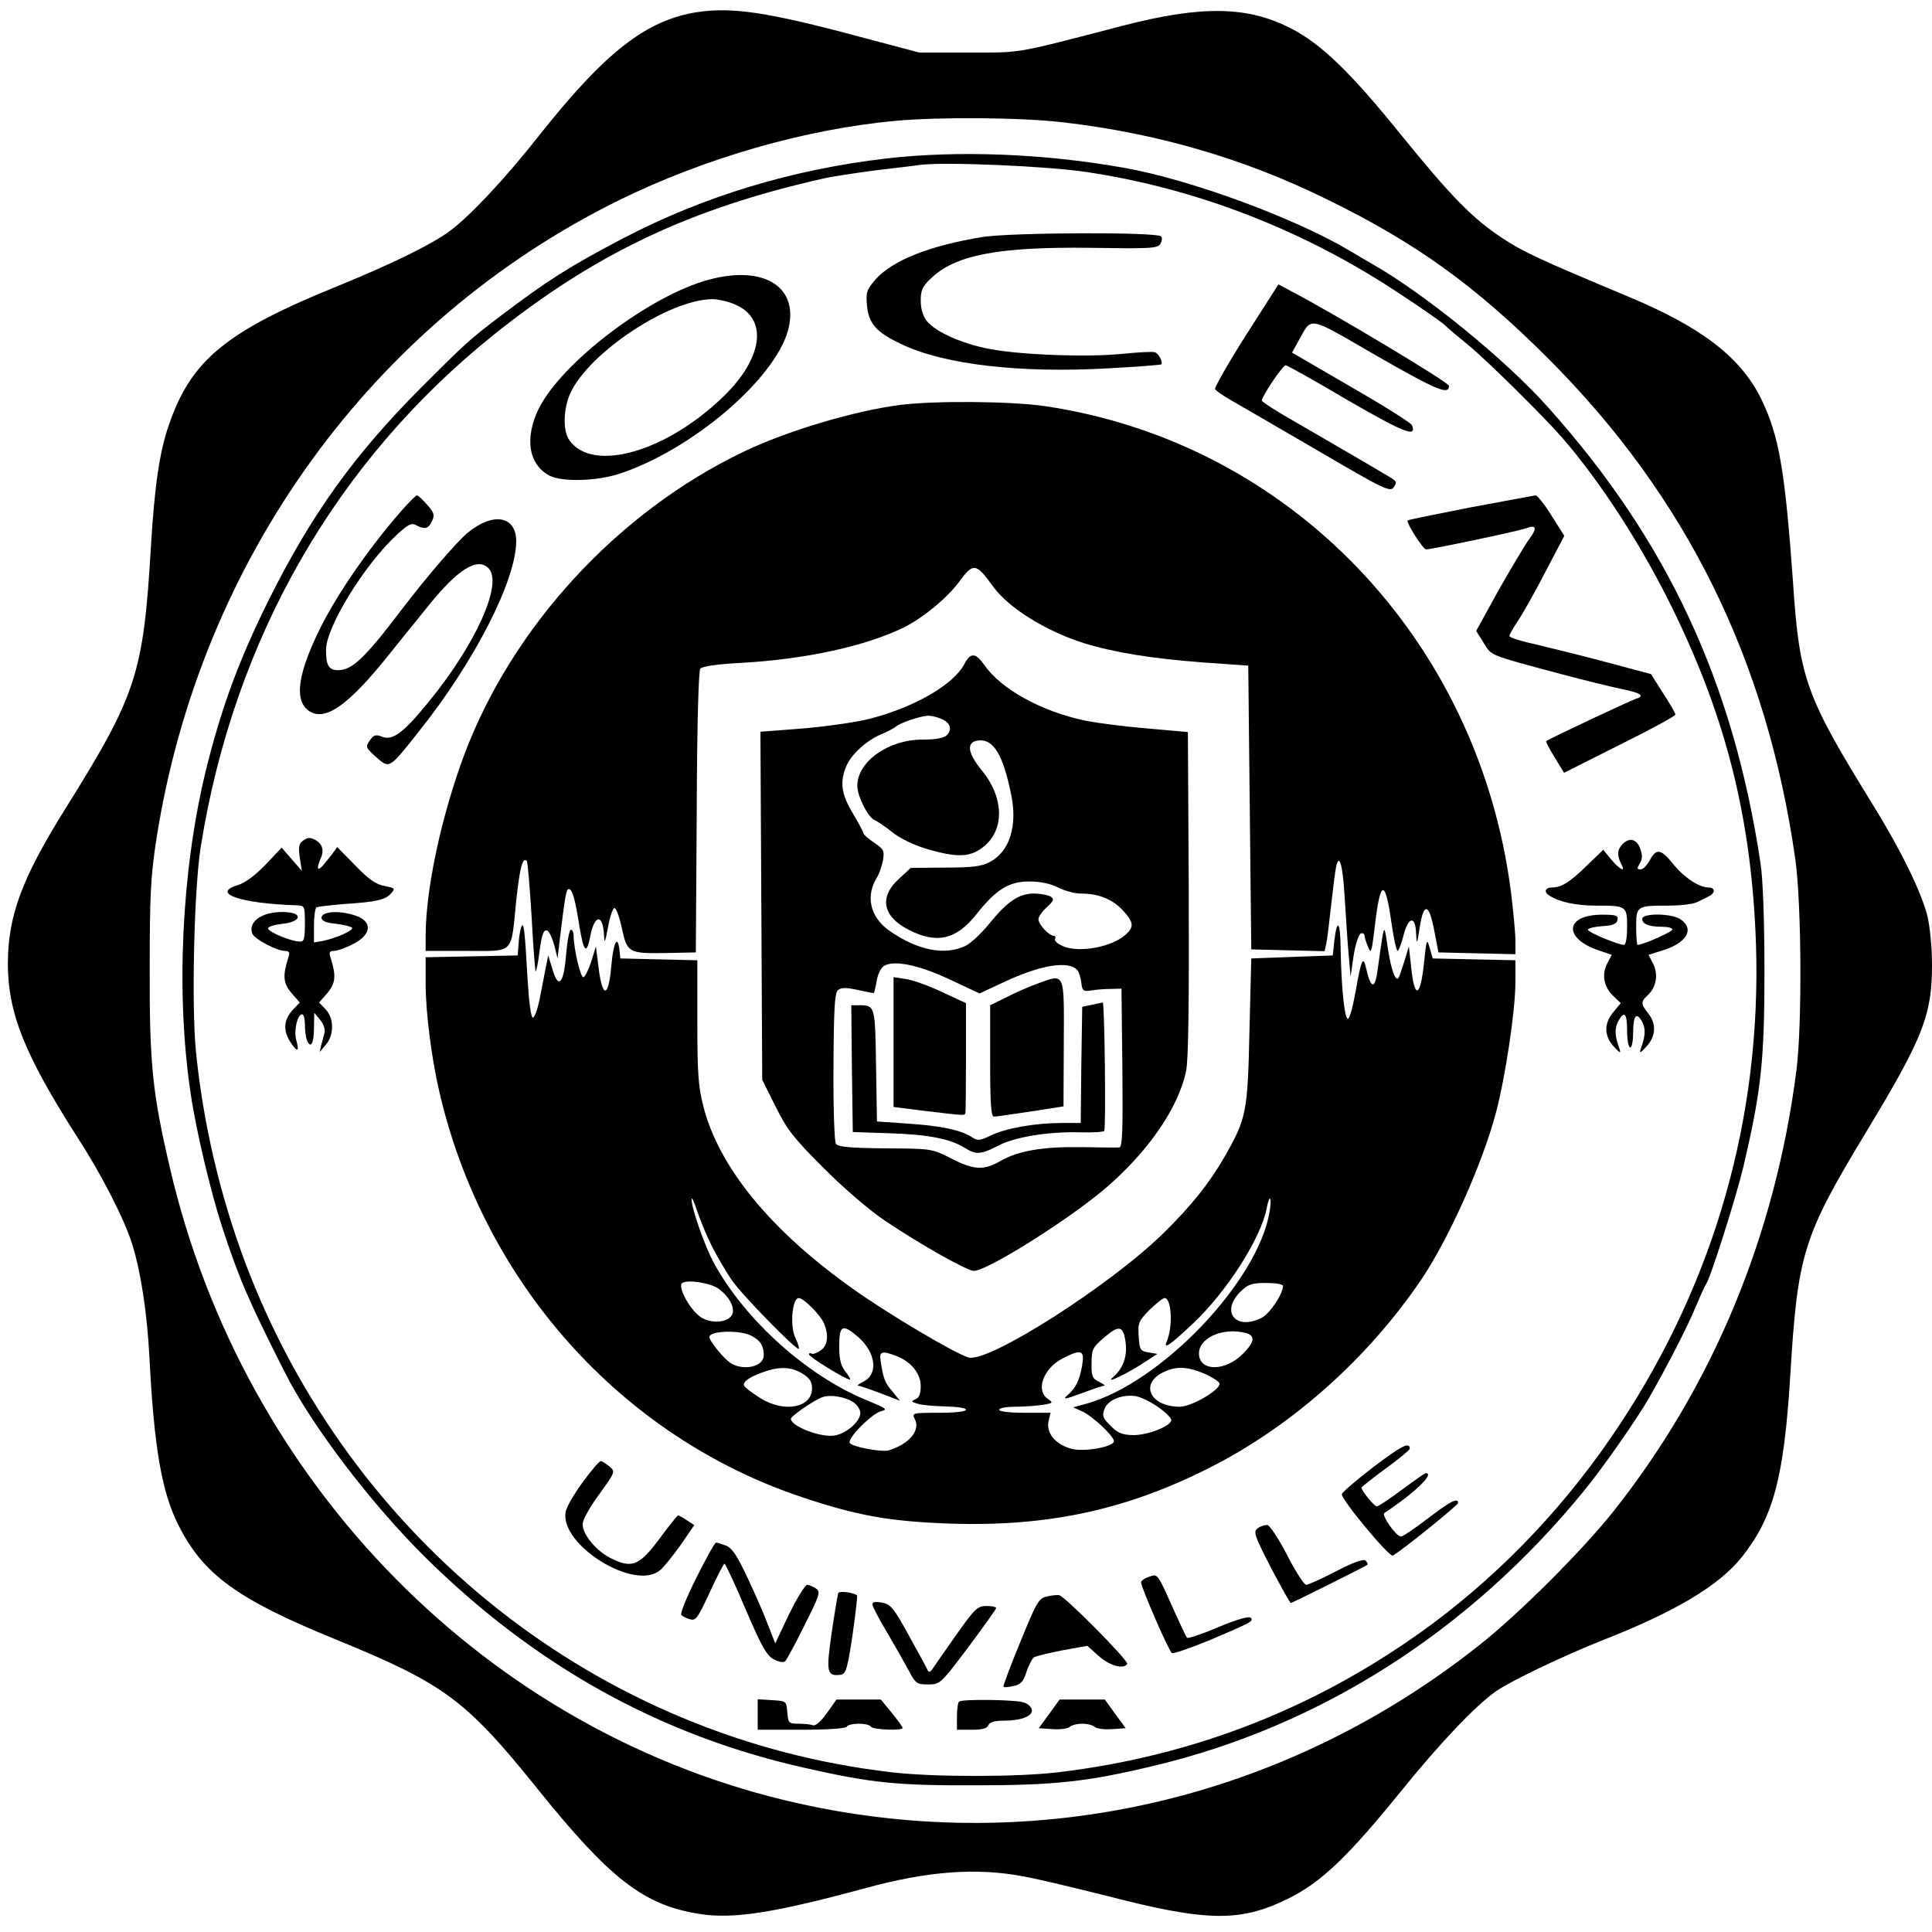 <?xml version="1.0" standalone="no"?>
<!DOCTYPE svg PUBLIC "-//W3C//DTD SVG 20010904//EN"
 "http://www.w3.org/TR/2001/REC-SVG-20010904/DTD/svg10.dtd">
<svg version="1.0" class="h-6 w-6 mr-1 text-white" xmlns="http://www.w3.org/2000/svg"
 width="640pt" height="640pt" viewBox="0 0 640 640"
 preserveAspectRatio="xMidYMid meet">
<g transform="translate(0,640) scale(0.1,-0.1)"
fill="#000000" stroke="none">
<path d="M2311 6360 c-170 -26 -306 -132 -526 -410 -112 -142 -228 -266 -296
-316 -61 -45 -193 -109 -364 -179 -376 -152 -492 -247 -566 -464 -30 -86 -47
-199 -59 -401 -25 -422 -47 -490 -281 -865 -146 -233 -192 -357 -193 -515 0
-166 55 -303 232 -580 80 -123 157 -275 181 -355 28 -92 48 -223 56 -370 15
-300 41 -448 96 -557 82 -163 193 -245 519 -378 363 -148 433 -201 670 -495
241 -300 353 -386 536 -415 112 -18 247 3 546 84 211 58 372 70 529 40 46 -8
170 -38 274 -64 332 -86 443 -88 601 -10 109 53 199 139 373 354 131 162 249
286 316 333 50 35 222 117 350 168 245 96 389 182 465 277 104 131 139 261
160 593 25 414 41 466 253 817 188 311 217 385 217 553 0 57 -7 126 -15 160
-21 82 -87 217 -182 371 -220 356 -242 415 -263 729 -27 378 -46 490 -106 614
-68 138 -198 238 -444 340 -298 125 -343 146 -413 192 -98 64 -172 140 -338
345 -163 202 -261 297 -359 348 -144 76 -297 79 -560 11 -365 -95 -331 -89
-510 -89 l-165 0 -200 53 c-302 81 -419 98 -534 81z m1209 -365 c312 -36 601
-120 875 -255 297 -145 493 -287 735 -529 457 -458 723 -997 817 -1656 21
-148 23 -551 4 -700 -70 -547 -276 -1044 -605 -1460 -104 -131 -314 -341 -446
-445 -645 -511 -1462 -701 -2255 -524 -1024 228 -1839 1053 -2083 2109 -57
244 -67 342 -66 655 0 246 3 305 22 430 145 927 715 1714 1533 2117 285 140
619 236 919 263 149 13 409 11 550 -5z"/>
<path d="M2935 5875 c-312 -37 -601 -124 -870 -264 -181 -95 -250 -139 -410
-260 -100 -76 -115 -90 -260 -235 -222 -223 -363 -419 -505 -704 -100 -201
-159 -363 -210 -572 -79 -330 -98 -734 -48 -1065 17 -117 66 -324 104 -440 56
-171 87 -243 207 -480 87 -174 283 -432 462 -610 364 -361 778 -592 1255 -700
229 -52 310 -60 575 -59 259 0 368 12 585 64 553 131 1048 447 1426 910 62 75
177 240 216 308 62 109 128 237 153 298 16 38 32 74 36 79 15 20 100 289 124
389 59 252 70 351 70 646 0 172 -5 307 -13 360 -90 600 -309 1070 -704 1511
-142 159 -409 376 -583 475 -11 6 -45 26 -75 44 -183 109 -532 237 -751 275
-269 47 -547 57 -784 30z m665 -45 c363 -54 721 -193 1035 -402 72 -47 139
-94 150 -104 11 -11 47 -41 80 -68 60 -49 252 -239 310 -306 129 -149 262
-355 365 -565 180 -367 263 -702 277 -1115 18 -569 -136 -1112 -452 -1590
-169 -256 -378 -478 -616 -656 -370 -275 -788 -441 -1245 -495 -133 -16 -414
-16 -549 0 -969 111 -1796 765 -2144 1692 -84 226 -138 459 -162 696 -15 155
-6 541 16 678 110 689 448 1278 973 1698 334 267 648 416 1087 515 28 7 104
18 170 27 66 8 136 16 155 19 81 10 420 -4 550 -24z"/>
<path d="M3255 5615 c-176 -29 -298 -77 -355 -141 -29 -34 -32 -42 -28 -86 6
-61 31 -89 114 -128 141 -68 395 -97 688 -80 93 5 170 11 173 13 6 7 -8 35
-21 40 -7 3 -55 0 -107 -5 -114 -12 -336 -4 -441 16 -91 17 -180 57 -208 93
-13 16 -20 41 -20 67 0 34 6 48 33 73 81 79 226 106 531 102 197 -3 220 -2
230 13 5 9 7 21 2 25 -15 15 -494 13 -591 -2z"/>
<path d="M2350 5474 c-197 -52 -490 -275 -566 -429 -47 -98 -33 -184 37 -221
42 -21 157 -18 232 7 239 79 511 311 557 473 40 143 -76 219 -260 170z m88
-84 c107 -48 89 -177 -42 -304 -190 -184 -434 -253 -510 -144 -22 30 -20 104
3 155 62 135 327 311 471 312 19 0 54 -8 78 -19z"/>
<path d="M4127 5289 c-59 -93 -105 -174 -102 -178 3 -5 24 -20 48 -34 23 -13
152 -88 286 -166 227 -133 246 -142 258 -125 11 16 10 20 -14 34 -60 36 -203
119 -310 181 -62 35 -113 68 -113 72 0 14 69 117 79 117 5 0 98 -52 206 -116
187 -108 230 -125 212 -82 -3 7 -93 64 -201 126 l-196 114 20 36 c48 85 25 89
261 -47 199 -114 239 -131 239 -99 0 11 -387 243 -524 314 l-41 22 -108 -169z"/>
<path d="M2985 5059 c-153 -19 -381 -87 -525 -157 -414 -199 -763 -578 -922
-1002 -76 -204 -127 -442 -128 -597 l0 -53 135 0 c161 0 147 -14 165 166 12
110 21 146 35 132 3 -3 10 -86 16 -184 5 -98 12 -180 13 -182 2 -2 7 21 11 50
9 72 15 90 28 85 6 -2 16 -23 23 -48 l11 -44 7 60 c18 150 22 170 30 170 12 0
21 -32 36 -127 14 -83 23 -91 35 -31 14 75 43 77 46 3 1 -27 4 -21 13 28 6 35
16 63 21 64 6 1 17 -29 25 -67 18 -82 22 -84 151 -82 l94 2 3 464 c1 293 6
469 12 476 7 8 57 15 133 19 217 12 416 56 542 118 64 32 142 97 181 149 48
66 57 65 113 -13 51 -71 174 -148 300 -188 100 -31 222 -51 391 -64 l155 -11
5 -470 5 -470 122 -3 121 -3 6 28 c3 15 10 73 16 128 6 55 13 110 16 123 10
49 22 7 28 -95 4 -60 9 -144 13 -188 l7 -80 10 69 c6 38 17 71 24 74 6 2 12
-1 12 -7 0 -5 5 -22 12 -38 10 -25 12 -18 23 75 18 151 34 151 55 1 7 -49 16
-89 20 -89 3 0 12 23 19 50 16 64 40 68 42 8 2 -40 3 -38 12 20 13 84 31 80
48 -10 l14 -73 128 -3 127 -3 0 45 c0 25 -7 98 -15 163 -108 838 -735 1489
-1546 1608 -115 16 -357 18 -474 4z"/>
<path d="M1329 4707 c-113 -129 -224 -292 -279 -410 -66 -140 -74 -221 -25
-253 53 -34 129 20 260 183 43 54 104 129 134 166 96 120 162 162 199 125 49
-49 -40 -250 -198 -443 -82 -101 -119 -129 -153 -116 -22 9 -29 7 -42 -12 -15
-21 -14 -23 21 -55 45 -39 42 -41 144 88 183 230 320 499 320 627 0 84 -76 98
-161 28 -35 -29 -135 -145 -219 -255 -123 -162 -164 -200 -210 -200 -31 0 -40
15 -40 67 0 76 127 282 234 381 38 35 49 41 65 32 29 -15 40 -12 52 14 10 20
7 28 -17 55 -15 17 -30 31 -33 30 -3 0 -27 -23 -52 -52z"/>
<path d="M4870 4719 c-112 -22 -206 -41 -207 -43 -6 -6 51 -96 61 -96 18 0
308 61 331 70 34 13 38 1 12 -34 -13 -17 -58 -93 -101 -168 l-76 -138 25 -40
c27 -43 13 -38 260 -104 72 -19 157 -40 190 -47 71 -14 86 -24 54 -34 -21 -7
-289 -133 -297 -140 -2 -2 11 -26 28 -54 l31 -51 185 93 c101 50 184 95 184
100 0 4 -18 36 -41 71 l-40 63 -142 38 c-78 21 -184 47 -234 59 -51 11 -93 24
-93 29 0 5 13 27 28 50 16 23 57 96 91 162 l63 120 -43 68 c-23 37 -47 67 -53
66 -6 -1 -103 -19 -216 -40z"/>
<path d="M3195 4201 c-35 -68 -164 -143 -310 -181 -44 -12 -144 -26 -223 -33
l-143 -11 3 -576 3 -577 44 -88 c38 -77 60 -105 160 -205 68 -68 153 -141 206
-176 113 -76 269 -164 291 -164 44 0 310 167 434 272 142 121 244 268 269 390
8 35 10 231 9 588 l-3 535 -135 12 c-74 6 -167 18 -206 26 -146 31 -278 104
-334 185 -28 40 -45 41 -65 3z m-80 -181 c32 -12 41 -35 22 -55 -11 -10 -36
-15 -82 -15 -112 0 -215 -73 -215 -153 0 -35 36 -106 58 -114 9 -4 36 -22 58
-40 25 -20 71 -42 110 -54 108 -32 151 -30 198 11 64 57 60 160 -10 246 -50
60 -54 97 -13 101 50 6 82 -47 109 -181 21 -103 -6 -188 -72 -222 -26 -14 -58
-18 -147 -18 l-114 -1 -39 -36 c-67 -61 -54 -125 32 -169 93 -48 158 -33 225
52 64 81 107 108 174 108 37 0 71 -7 96 -20 22 -11 55 -20 75 -20 58 0 104
-18 138 -54 38 -41 40 -56 10 -83 -45 -40 -152 -60 -205 -38 -19 8 -32 19 -28
25 3 5 1 10 -4 10 -16 0 -51 38 -51 55 0 8 12 26 28 40 23 21 25 27 12 35 -8
5 -33 10 -55 10 -50 0 -88 -26 -149 -101 -25 -31 -60 -64 -79 -73 -69 -32
-158 -14 -251 51 -64 45 -80 115 -40 178 7 11 15 36 19 55 5 32 3 37 -30 59
-19 13 -35 27 -35 31 0 4 -16 34 -35 66 -38 63 -44 104 -21 157 16 38 66 84
116 105 19 8 41 19 49 26 15 12 77 33 103 35 9 1 28 -3 43 -9z m32 -865 l98
-46 79 37 c123 58 217 73 245 40 5 -6 11 -24 13 -41 3 -27 6 -30 33 -26 17 3
46 5 65 5 l35 1 3 -262 c2 -207 0 -263 -10 -264 -7 -1 -63 0 -125 1 -128 2
-210 -12 -269 -46 -55 -32 -89 -30 -164 9 -63 32 -64 32 -218 33 -119 1 -156
5 -163 15 -5 8 -9 123 -8 256 1 192 4 244 15 253 10 9 27 9 64 1 28 -6 52 -11
54 -11 2 0 6 18 10 40 3 21 14 44 24 50 33 21 117 3 219 -45z"/>
<path d="M2960 2948 l0 -215 103 -13 c135 -16 132 -16 135 -7 1 4 2 87 2 185
l0 179 -80 37 c-44 21 -98 40 -120 43 l-40 6 0 -215z"/>
<path d="M3435 3141 c-27 -10 -74 -30 -102 -45 l-53 -26 0 -185 c0 -142 3
-185 13 -184 6 0 61 8 121 17 l109 17 1 210 c1 240 5 230 -89 196z"/>
<path d="M3615 3071 l-30 -6 -3 -193 -2 -192 -63 0 c-87 0 -184 -17 -234 -41
-38 -18 -44 -19 -65 -5 -36 23 -103 37 -212 44 l-101 7 -3 185 c-3 197 -3 200
-55 200 l-27 0 2 -210 3 -210 120 -4 c128 -4 202 -18 250 -48 39 -24 54 -23
112 7 56 29 166 47 273 44 41 -1 76 1 78 5 6 16 1 426 -5 425 -5 -1 -21 -4
-38 -8z"/>
<path d="M1005 3616 c-15 -10 -17 -21 -12 -57 l7 -44 -33 38 -34 39 -53 -56
c-35 -36 -67 -60 -92 -68 -91 -27 9 -61 195 -67 26 -1 27 -2 27 -61 0 -51 -3
-60 -17 -59 -29 0 -107 33 -105 44 1 6 23 12 49 15 57 6 68 33 16 38 -76 7
-134 -28 -117 -71 7 -18 81 -57 108 -57 14 0 17 -5 11 -22 -19 -61 -17 -84 10
-117 l28 -32 -21 -22 c-32 -34 -35 -67 -12 -106 25 -39 33 -37 21 5 -8 30 4
84 20 84 5 0 9 -15 9 -34 0 -19 3 -41 6 -50 12 -32 24 -15 24 37 l1 52 20 -24
c11 -13 17 -32 14 -42 -3 -11 -7 -29 -11 -41 l-5 -23 20 24 c28 31 28 88 0
117 l-22 23 28 32 c27 33 29 56 10 117 -6 17 -3 22 11 22 10 0 37 9 60 21 69
33 70 81 2 99 -52 15 -103 9 -103 -10 0 -10 14 -17 47 -20 26 -3 50 -9 54 -13
8 -8 -52 -35 -97 -44 l-29 -5 0 55 c0 31 4 58 8 61 5 3 44 7 88 11 110 7 140
14 159 35 15 17 14 18 -21 25 -28 5 -53 22 -97 68 l-60 61 -18 -25 c-33 -42
-41 -50 -45 -46 -3 2 1 16 7 30 14 30 8 52 -19 66 -14 7 -24 7 -37 -3z"/>
<path d="M5376 3605 c-19 -19 -20 -38 -6 -66 17 -30 -2 -22 -32 13 l-27 33
-53 -51 c-58 -57 -86 -74 -117 -74 -23 0 -28 -15 -8 -27 32 -21 88 -33 154
-33 101 0 103 -1 103 -71 0 -32 -4 -59 -10 -59 -20 0 -120 42 -120 50 0 5 21
10 47 12 36 2 49 7 51 21 3 14 -4 17 -50 17 -125 0 -131 -79 -10 -119 l41 -14
-15 -29 c-19 -37 -11 -78 21 -108 l24 -23 -24 -29 c-32 -38 -32 -79 1 -115 20
-22 24 -23 19 -8 -16 43 -17 67 -5 91 21 38 30 28 30 -31 0 -30 5 -55 10 -55
6 0 10 22 10 49 0 57 11 71 30 36 12 -23 11 -47 -5 -90 -5 -15 -1 -14 19 8 31
34 34 75 6 110 -25 31 -25 39 -1 61 28 26 35 69 17 104 l-15 29 41 13 c84 24
113 71 66 104 -29 21 -128 22 -128 2 0 -17 22 -26 66 -26 19 0 34 -4 34 -9 0
-8 -98 -51 -115 -51 -3 0 -5 27 -5 59 0 70 2 71 106 71 41 0 84 5 97 12 12 6
28 14 36 18 24 11 24 30 1 30 -32 0 -84 35 -120 81 -38 47 -54 49 -75 9 -9
-16 -22 -30 -30 -30 -13 0 -13 3 -3 20 9 13 9 27 2 47 -11 33 -35 40 -58 18z"/>
<path d="M1727 3330 c-3 -8 -8 -33 -9 -55 l-3 -40 -152 -3 -153 -3 0 -87 c0
-94 19 -245 45 -357 146 -634 603 -1145 1203 -1345 182 -61 290 -80 487 -87
323 -11 582 44 858 183 273 137 526 361 705 625 91 135 203 384 248 555 31
118 64 337 64 431 l0 72 -137 3 -137 3 -10 35 c-9 33 -11 29 -19 -52 -12 -112
-31 -119 -42 -15 l-8 72 -15 -50 c-9 -27 -17 -52 -19 -54 -10 -14 -24 24 -35
94 -11 76 -12 78 -19 40 -3 -22 -10 -66 -14 -97 -9 -77 -23 -79 -40 -4 -9 42
-16 27 -34 -76 -9 -51 -20 -93 -26 -93 -11 0 -22 105 -24 234 -1 90 -12 101
-21 23 l-5 -47 -135 -5 -135 -5 -6 -240 c-6 -271 -10 -290 -83 -418 -51 -88
-110 -162 -205 -255 -178 -173 -575 -426 -642 -409 -42 11 -270 146 -387 230
-270 192 -441 401 -492 602 -17 66 -20 111 -20 281 l0 203 -127 3 -128 3 -3
28 c-6 53 -20 26 -27 -53 -9 -105 -29 -109 -42 -7 l-9 72 -15 -49 c-9 -28 -21
-52 -26 -53 -10 -4 -33 97 -33 140 0 9 -4 17 -9 17 -5 0 -12 -38 -16 -85 -8
-97 -26 -113 -46 -42 l-13 42 -9 -45 c-5 -25 -14 -71 -20 -103 -7 -32 -16 -58
-22 -58 -6 0 -13 54 -17 123 -10 175 -13 195 -21 178z m632 -1060 c18 -35 47
-84 64 -109 33 -49 216 -236 223 -229 2 3 -3 19 -11 36 -19 37 -11 132 11 132
17 0 74 -58 85 -87 15 -40 10 -71 -13 -87 -12 -8 -25 -13 -30 -10 -4 3 -8 2
-8 -3 0 -8 122 -83 135 -83 4 0 -3 12 -14 26 -16 20 -21 41 -21 85 0 70 11 75
64 29 58 -52 66 -122 16 -147 -14 -7 -22 -13 -18 -13 4 0 37 -11 74 -25 l65
-25 -25 31 c-25 29 -30 42 -39 102 -5 30 5 33 50 16 50 -18 83 -59 83 -100 0
-26 -5 -39 -17 -44 -16 -7 -15 -9 7 -15 14 -5 55 -8 93 -9 37 -1 67 -5 67 -11
0 -6 -37 -10 -90 -10 -87 0 -90 -1 -80 -20 20 -37 -16 -82 -84 -104 -23 -8
-123 11 -131 24 -9 15 73 97 103 105 24 6 20 9 -48 37 -195 80 -400 263 -504
452 -30 54 -76 185 -75 213 0 10 8 -7 18 -37 10 -31 32 -84 50 -120z m1847
118 c-37 -232 -362 -572 -611 -639 l-40 -11 27 -12 c34 -14 108 -83 108 -100
0 -19 -100 -37 -142 -25 -51 14 -82 51 -75 89 l7 30 -85 0 c-50 0 -85 4 -85
10 0 6 24 10 53 10 28 0 69 3 90 6 36 6 37 7 17 21 -40 28 -13 101 50 133 62
32 73 28 65 -22 -9 -51 -21 -76 -49 -100 -17 -15 -9 -14 48 7 37 14 71 25 75
25 3 0 -5 6 -19 13 -22 11 -25 19 -24 62 0 44 4 52 39 82 45 39 60 41 69 11
15 -59 2 -107 -38 -141 -28 -24 51 14 108 52 l40 26 -30 5 c-27 5 -29 9 -32
53 -3 45 0 51 36 88 22 21 44 39 50 39 23 0 28 -95 7 -144 -12 -27 10 -13 84
57 113 105 228 285 247 384 9 48 18 41 10 -9z m-1826 -257 c38 -27 57 -67 44
-88 -17 -27 -75 -28 -107 -3 -36 28 -73 100 -57 110 19 12 94 0 120 -19z
m1870 9 c0 -26 -43 -91 -70 -105 -86 -44 -138 19 -71 86 26 25 37 29 85 29 32
0 56 -4 56 -10z m-1761 -165 c30 -15 41 -33 41 -65 0 -36 -63 -52 -107 -27
-22 12 -73 74 -73 88 0 21 102 24 139 4z m1639 9 c31 -9 28 -30 -11 -69 -57
-57 -139 -59 -145 -4 -6 55 77 94 156 73z m-1470 -134 c24 -15 32 -27 32 -49
0 -65 -93 -82 -172 -32 -25 16 -48 33 -52 39 -8 13 13 29 60 46 55 20 94 19
132 -4z m1333 -1 c27 -12 49 -27 49 -33 0 -22 -94 -76 -132 -76 -97 0 -134 75
-55 114 43 21 79 20 138 -5z m-1164 -94 c13 -9 23 -25 23 -36 0 -27 -45 -67
-84 -74 -44 -9 -146 30 -146 55 0 9 78 63 105 72 27 9 74 1 102 -17z m1008
-15 c25 -17 45 -37 45 -44 0 -20 -79 -51 -128 -50 -34 1 -50 7 -73 31 -26 25
-29 33 -20 56 11 30 59 49 104 42 15 -3 48 -18 72 -35z"/>
<path d="M4549 1540 c-57 -44 -104 -84 -104 -90 0 -20 158 -210 169 -203 32
18 216 167 216 174 0 19 -24 7 -100 -51 -43 -33 -83 -60 -89 -60 -16 0 -66 71
-55 78 101 67 168 132 137 132 -3 0 -39 -25 -79 -55 -40 -30 -78 -55 -83 -55
-9 0 -51 52 -51 62 0 2 36 31 80 63 44 32 80 62 80 66 0 24 -27 10 -121 -61z"/>
<path d="M1931 1491 c-28 -38 -54 -82 -57 -98 -22 -109 227 -265 312 -195 12
9 42 47 68 83 l46 67 -25 16 c-13 9 -26 16 -29 16 -2 0 -28 -32 -56 -70 -72
-98 -96 -108 -170 -70 -46 24 -90 77 -90 111 0 14 24 57 55 99 54 75 54 75 33
93 -11 9 -24 17 -28 17 -5 0 -31 -31 -59 -69z"/>
<path d="M4167 1338 c-16 -12 -13 -22 43 -131 34 -64 63 -117 66 -117 5 0 247
121 253 126 3 3 0 9 -5 14 -7 7 -40 -5 -98 -35 -48 -25 -93 -45 -99 -45 -7 0
-35 44 -63 98 -27 53 -57 98 -65 100 -8 1 -22 -3 -32 -10z"/>
<path d="M2307 1174 c-32 -64 -55 -120 -50 -124 4 -4 17 -11 29 -14 19 -6 26
5 65 89 24 52 46 95 49 95 3 0 35 -68 70 -151 53 -124 70 -154 94 -166 17 -9
32 -11 37 -6 5 5 34 58 64 119 50 100 54 110 38 122 -9 6 -23 12 -29 12 -7 0
-34 -44 -60 -97 l-46 -97 -23 59 c-12 33 -43 104 -68 157 -35 75 -52 100 -72
108 -14 5 -29 10 -33 10 -4 0 -33 -52 -65 -116z"/>
<path d="M3807 1177 c-15 -5 -27 -13 -27 -19 0 -16 92 -228 102 -234 5 -3 59
16 121 41 144 61 151 65 140 76 -6 6 -47 -6 -107 -31 -54 -23 -101 -39 -104
-35 -3 3 -26 52 -51 108 -46 103 -46 104 -74 94z"/>
<path d="M2777 1123 c-2 -4 -12 -64 -22 -132 -19 -132 -16 -144 30 -139 17 3
22 18 39 131 10 70 17 130 15 132 -10 9 -57 16 -62 8z"/>
<path d="M3467 1111 c-26 -5 -34 -20 -87 -150 -33 -80 -58 -147 -56 -149 3 -2
18 -1 34 3 23 5 32 14 42 46 7 21 18 43 24 48 6 5 49 15 95 24 l83 15 38 -34
c36 -32 82 -45 94 -26 6 10 -208 226 -226 228 -7 1 -26 -1 -41 -5z"/>
<path d="M2890 1085 c0 -6 22 -49 50 -95 27 -46 59 -103 72 -127 21 -40 26
-43 63 -43 39 0 41 2 133 124 50 67 92 126 92 129 0 4 -15 7 -32 7 -30 0 -39
-9 -102 -98 -37 -53 -73 -104 -78 -112 -5 -8 -11 -10 -14 -5 -2 6 -30 57 -62
115 -51 93 -61 105 -89 111 -23 4 -33 3 -33 -6z"/>
<path d="M2510 721 l0 -51 144 0 c86 0 147 4 151 10 3 6 21 10 40 10 19 0 37
-4 40 -10 6 -10 105 -14 105 -4 0 3 -16 26 -36 50 l-36 44 -74 0 -73 0 -32
-45 c-20 -28 -38 -44 -47 -40 -7 3 -29 5 -47 5 -32 0 -34 2 -37 38 -3 37 -3
37 -50 40 l-48 3 0 -50z"/>
<path d="M3177 763 c-4 -3 -7 -26 -7 -50 l0 -43 49 0 c34 0 51 4 55 15 4 10
20 15 50 15 59 0 98 15 94 37 -2 9 -14 20 -28 24 -33 9 -205 11 -213 2z"/>
<path d="M3476 723 l-35 -48 46 -3 c25 -2 51 2 56 7 6 6 25 11 42 11 17 0 36
-5 42 -11 5 -5 31 -9 56 -7 l46 3 -35 48 -34 47 -75 0 -75 0 -34 -47z"/>
</g>
</svg>
